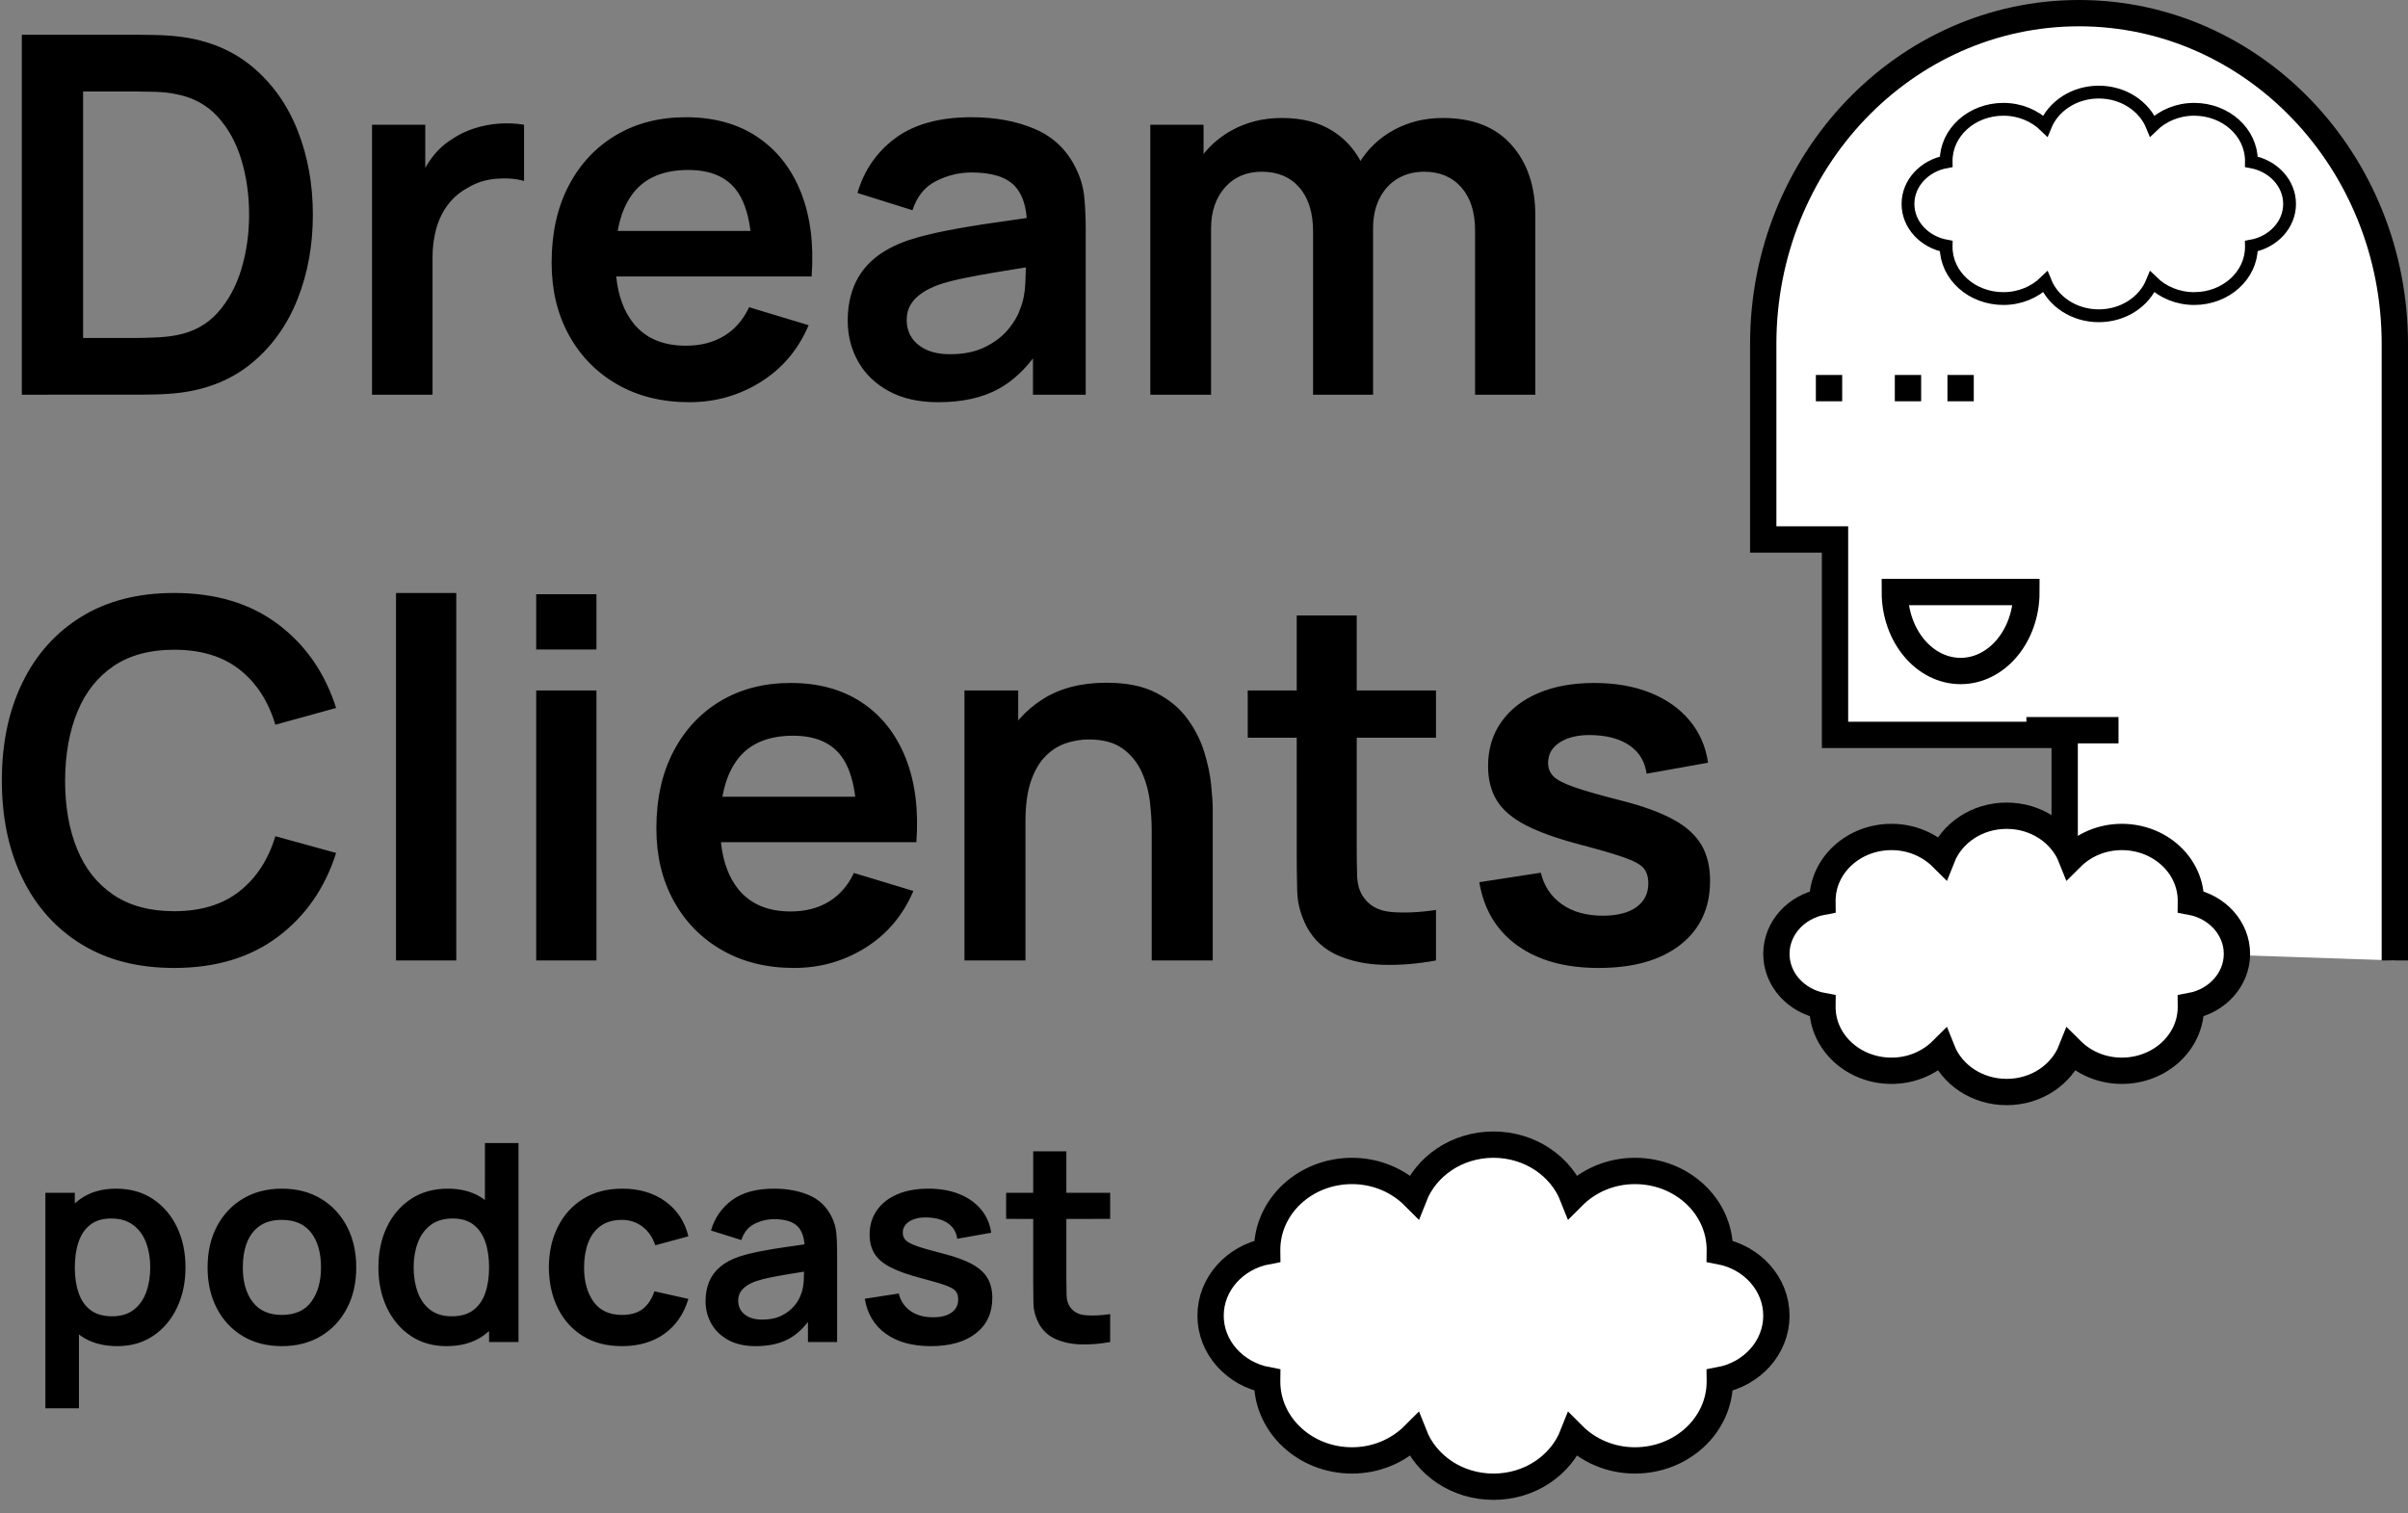 <?xml version="1.0" encoding="UTF-8"?>
<svg width="183px" height="115px" viewBox="0 0 183 115" version="1.1" xmlns="http://www.w3.org/2000/svg" xmlns:xlink="http://www.w3.org/1999/xlink">
    <rect x="0" y="0" width="183" height="115" fill="#808080" stroke="none"/>
    <title>Group Copy</title>
    <g id="Page-1" stroke="none" stroke-width="1" fill="none" fill-rule="evenodd">
        <g id="Group-Copy" transform="translate(0, 1)">
            <g id="logo-podcast" transform="translate(0, 1)">
                <path d="M10.567,27.999 C10.823,27.997 11.217,27.991 11.749,27.981 C12.433,27.968 13.085,27.924 13.706,27.848 C15.872,27.569 17.706,26.8 19.206,25.54 C20.707,24.279 21.844,22.674 22.617,20.723 C23.39,18.772 23.776,16.638 23.776,14.32 C23.776,12.002 23.39,9.868 22.617,7.917 C21.844,5.966 20.707,4.361 19.206,3.1 C17.706,1.84 15.872,1.071 13.706,0.792 C13.073,0.716 12.417,0.672 11.739,0.659 C11.062,0.646 10.609,0.64 10.381,0.64 L10.381,0.64 L1.66,0.64 L1.66,28 L10.567,27.999 Z M10.381,23.687 L6.315,23.687 L6.315,4.953 L10.381,4.953 C10.761,4.953 11.245,4.963 11.835,4.981 C12.424,5 12.946,5.061 13.402,5.162 C14.669,5.403 15.71,5.966 16.527,6.853 C17.345,7.74 17.949,8.835 18.342,10.14 C18.735,11.445 18.931,12.838 18.931,14.32 C18.931,15.751 18.738,17.119 18.352,18.424 C17.965,19.729 17.367,20.837 16.556,21.749 C15.745,22.661 14.694,23.237 13.402,23.478 C12.946,23.567 12.424,23.624 11.835,23.649 C11.245,23.674 10.761,23.687 10.381,23.687 L10.381,23.687 Z M32.871,28 L32.871,17.569 C32.871,16.784 32.966,16.052 33.156,15.374 C33.346,14.697 33.64,14.092 34.039,13.56 C34.438,13.028 34.954,12.591 35.588,12.249 C36.221,11.869 36.933,11.647 37.725,11.584 C38.517,11.521 39.217,11.578 39.825,11.755 L39.825,11.755 L39.825,7.48 C39.217,7.379 38.59,7.35 37.944,7.394 C37.298,7.439 36.667,7.559 36.053,7.755 C35.439,7.952 34.878,8.221 34.372,8.563 C33.776,8.93 33.266,9.396 32.842,9.96 C32.701,10.147 32.569,10.342 32.446,10.543 L32.319,10.764 L32.32,7.48 L28.273,7.48 L28.273,28 L32.871,28 Z M61.681,19.013 C61.858,16.556 61.586,14.421 60.864,12.61 C60.142,10.799 59.037,9.396 57.548,8.402 C56.06,7.407 54.252,6.91 52.124,6.91 C50.11,6.91 48.337,7.366 46.804,8.278 C45.271,9.19 44.074,10.473 43.213,12.126 C42.352,13.778 41.921,15.726 41.921,17.968 C41.921,20.045 42.361,21.882 43.241,23.478 C44.122,25.074 45.347,26.322 46.918,27.221 C48.489,28.12 50.313,28.57 52.39,28.57 C54.366,28.57 56.174,28.057 57.814,27.031 C59.455,26.005 60.668,24.567 61.453,22.718 L61.453,22.718 L56.931,21.35 C56.488,22.3 55.857,23.025 55.04,23.526 C54.223,24.026 53.251,24.276 52.124,24.276 C50.376,24.276 49.046,23.706 48.134,22.566 C47.436,21.694 47.006,20.548 46.842,19.129 L46.83,19.013 L59.439,19.013 L61.681,19.013 Z M57.032,15.555 L46.941,15.555 L46.998,15.258 C47.197,14.311 47.523,13.515 47.978,12.868 L48.134,12.658 C49.046,11.498 50.439,10.919 52.314,10.919 C53.973,10.919 55.189,11.432 55.962,12.458 C56.477,13.142 56.823,14.093 57.001,15.312 L57.032,15.555 Z M71.301,28.57 C73.151,28.57 74.693,28.225 75.928,27.535 C76.783,27.057 77.563,26.389 78.27,25.532 L78.502,25.239 L78.502,28 L82.511,28 L82.511,15.403 C82.511,14.516 82.473,13.696 82.397,12.943 C82.321,12.189 82.1,11.451 81.732,10.729 C81.061,9.374 80.032,8.398 78.645,7.803 C77.258,7.208 75.652,6.91 73.828,6.91 C71.409,6.91 69.487,7.436 68.062,8.487 C66.637,9.538 65.671,10.932 65.164,12.667 L65.164,12.667 L69.344,13.978 C69.686,12.927 70.288,12.186 71.149,11.755 C72.011,11.324 72.904,11.109 73.828,11.109 C75.361,11.109 76.45,11.445 77.096,12.116 C77.613,12.653 77.919,13.429 78.014,14.445 L78.023,14.568 L78.007,14.571 C77.458,14.652 76.92,14.73 76.391,14.806 L75.605,14.918 C74.306,15.102 73.103,15.302 71.995,15.517 C70.886,15.732 69.921,15.973 69.097,16.239 C68.008,16.606 67.121,17.078 66.437,17.654 C65.753,18.231 65.247,18.915 64.917,19.706 C64.588,20.498 64.423,21.388 64.423,22.376 C64.423,23.503 64.686,24.536 65.212,25.473 C65.737,26.41 66.513,27.161 67.539,27.724 C68.565,28.288 69.819,28.57 71.301,28.57 Z M72.213,24.922 C71.491,24.922 70.886,24.808 70.399,24.58 C69.911,24.352 69.541,24.045 69.287,23.659 C69.034,23.272 68.907,22.826 68.907,22.319 C68.907,21.876 69.005,21.489 69.202,21.16 C69.398,20.831 69.68,20.539 70.047,20.286 C70.415,20.033 70.864,19.811 71.396,19.621 C71.941,19.444 72.568,19.282 73.277,19.137 C73.987,18.991 74.835,18.836 75.823,18.671 C76.372,18.58 76.982,18.48 77.652,18.373 L77.962,18.324 L77.961,18.364 C77.956,18.617 77.947,18.897 77.935,19.202 L77.923,19.517 C77.891,20.27 77.755,20.938 77.514,21.521 C77.362,21.99 77.068,22.49 76.631,23.022 C76.194,23.554 75.608,24.004 74.873,24.371 C74.139,24.738 73.252,24.922 72.213,24.922 Z M92.037,28 L92.037,15.365 C92.037,14.086 92.388,13.047 93.091,12.249 C93.794,11.451 94.728,11.052 95.894,11.052 C97.097,11.052 98.047,11.451 98.744,12.249 C99.44,13.047 99.789,14.162 99.789,15.593 L99.789,15.593 L99.789,28 L104.349,28 L104.349,15.365 C104.349,14.466 104.52,13.69 104.862,13.037 C105.204,12.385 105.666,11.891 106.249,11.556 C106.831,11.22 107.49,11.052 108.225,11.052 C109.415,11.052 110.359,11.448 111.056,12.239 C111.752,13.031 112.101,14.13 112.101,15.536 L112.101,15.536 L112.101,28 L116.68,28 L116.68,14.377 C116.68,12.16 116.075,10.371 114.865,9.009 C113.655,7.648 111.917,6.967 109.65,6.967 C108.282,6.967 107.04,7.271 105.926,7.879 C104.811,8.487 103.927,9.332 103.275,10.415 L103.391,10.232 L103.301,10.065 C102.851,9.282 102.255,8.632 101.514,8.113 L101.261,7.946 C100.229,7.293 98.946,6.967 97.414,6.967 C96.02,6.967 94.763,7.274 93.642,7.888 C92.827,8.335 92.134,8.901 91.563,9.586 L91.466,9.707 L91.467,7.48 L87.42,7.48 L87.42,28 L92.037,28 Z M13.231,71.57 C16.385,71.57 19.013,70.781 21.116,69.204 C23.219,67.627 24.694,65.503 25.543,62.83 L25.543,62.83 L20.926,61.557 C20.394,63.33 19.488,64.724 18.209,65.737 C16.93,66.75 15.27,67.257 13.231,67.257 C11.394,67.257 9.862,66.845 8.633,66.022 C7.404,65.199 6.483,64.043 5.869,62.554 C5.254,61.066 4.947,59.321 4.947,57.32 C4.96,55.319 5.273,53.574 5.888,52.086 C6.502,50.597 7.42,49.441 8.643,48.618 C9.865,47.795 11.394,47.383 13.231,47.383 C15.27,47.383 16.93,47.886 18.209,48.894 C19.488,49.901 20.394,51.297 20.926,53.083 L20.926,53.083 L25.543,51.81 C24.694,49.137 23.219,47.013 21.116,45.435 C19.013,43.858 16.385,43.07 13.231,43.07 C10.495,43.07 8.152,43.669 6.201,44.865 C4.25,46.062 2.752,47.731 1.708,49.872 C0.662,52.013 0.14,54.495 0.14,57.32 C0.14,60.145 0.662,62.627 1.708,64.768 C2.752,66.909 4.25,68.578 6.201,69.775 C8.152,70.972 10.495,71.57 13.231,71.57 Z M34.676,71 L34.676,43.07 L30.097,43.07 L30.097,71 L34.676,71 Z M45.328,47.364 L45.328,43.165 L40.749,43.165 L40.749,47.364 L45.328,47.364 Z M45.328,71 L45.328,50.48 L40.749,50.48 L40.749,71 L45.328,71 Z M69.642,62.013 C69.819,59.556 69.547,57.421 68.825,55.61 C68.103,53.799 66.998,52.396 65.509,51.401 C64.021,50.407 62.213,49.91 60.085,49.91 C58.071,49.91 56.297,50.366 54.765,51.278 C53.232,52.19 52.035,53.472 51.174,55.126 C50.312,56.779 49.882,58.726 49.882,60.968 C49.882,63.045 50.322,64.882 51.202,66.478 C52.083,68.074 53.308,69.322 54.879,70.221 C56.449,71.12 58.273,71.57 60.351,71.57 C62.327,71.57 64.135,71.057 65.775,70.031 C67.416,69.005 68.628,67.567 69.414,65.718 L69.414,65.718 L64.892,64.35 C64.448,65.3 63.818,66.025 63.001,66.525 C62.184,67.026 61.212,67.276 60.085,67.276 C58.337,67.276 57.007,66.706 56.095,65.566 C55.397,64.694 54.967,63.548 54.803,62.129 L54.791,62.013 L67.4,62.013 L69.642,62.013 Z M64.993,58.555 L54.902,58.555 L54.959,58.258 C55.158,57.311 55.484,56.515 55.939,55.868 L56.095,55.657 C57.007,54.498 58.4,53.919 60.275,53.919 C61.934,53.919 63.15,54.432 63.923,55.458 C64.438,56.142 64.784,57.093 64.961,58.312 L64.993,58.555 Z M77.932,71 L77.932,60.455 C77.932,59.201 78.071,58.172 78.35,57.367 C78.629,56.563 78.999,55.93 79.462,55.468 C79.924,55.005 80.44,54.679 81.01,54.489 C81.58,54.299 82.156,54.204 82.739,54.204 C83.828,54.204 84.693,54.438 85.333,54.907 C85.972,55.376 86.454,55.974 86.777,56.703 C87.1,57.431 87.305,58.188 87.394,58.973 C87.483,59.758 87.527,60.474 87.527,61.12 L87.527,61.12 L87.527,71 L92.163,71 L92.163,59.543 C92.163,59.049 92.122,58.406 92.04,57.614 C91.957,56.823 91.777,55.984 91.498,55.097 C91.219,54.21 90.789,53.374 90.206,52.589 C89.623,51.804 88.838,51.158 87.85,50.651 C86.862,50.144 85.608,49.891 84.088,49.891 C82.163,49.891 80.541,50.312 79.224,51.154 C78.565,51.576 77.987,52.069 77.488,52.634 L77.381,52.761 L77.381,50.48 L73.296,50.48 L73.296,71 L77.932,71 Z M105.15,71.332 C106.448,71.364 107.775,71.253 109.13,71 L109.13,71 L109.13,67.162 C107.851,67.352 106.711,67.403 105.71,67.314 C104.709,67.225 103.981,66.801 103.525,66.041 C103.284,65.648 103.155,65.142 103.136,64.521 C103.117,63.9 103.107,63.178 103.107,62.355 L103.107,54.071 L109.13,54.071 L109.13,50.48 L103.107,50.48 L103.107,44.78 L98.547,44.78 L98.547,50.48 L94.823,50.48 L94.823,54.071 L98.547,54.071 L98.548,63.113 C98.55,63.921 98.559,64.667 98.575,65.352 L98.585,65.756 C98.61,66.681 98.857,67.586 99.326,68.473 C99.858,69.448 100.637,70.161 101.663,70.611 C102.689,71.06 103.851,71.301 105.15,71.332 Z M121.486,71.57 C124.134,71.57 126.208,70.981 127.709,69.803 C129.21,68.625 129.96,67.004 129.96,64.939 C129.96,63.875 129.742,62.969 129.305,62.222 C128.868,61.475 128.159,60.832 127.177,60.294 C126.195,59.755 124.887,59.277 123.253,58.859 C121.657,58.454 120.457,58.112 119.653,57.833 C118.849,57.554 118.313,57.276 118.047,56.997 C117.781,56.718 117.648,56.383 117.648,55.99 C117.648,55.293 117.978,54.752 118.636,54.365 C119.295,53.979 120.163,53.818 121.239,53.881 C122.367,53.944 123.269,54.229 123.947,54.736 C124.625,55.243 125.02,55.933 125.134,56.807 L125.134,56.807 L129.808,55.971 C129.631,54.742 129.162,53.672 128.402,52.76 C127.642,51.848 126.645,51.145 125.41,50.651 C124.175,50.157 122.759,49.91 121.163,49.91 C119.529,49.91 118.111,50.166 116.907,50.679 C115.704,51.193 114.767,51.924 114.095,52.874 C113.424,53.824 113.088,54.939 113.088,56.218 C113.088,57.244 113.31,58.118 113.753,58.84 C114.197,59.562 114.925,60.186 115.938,60.712 C116.952,61.237 118.32,61.728 120.042,62.184 C121.588,62.589 122.734,62.925 123.481,63.191 C124.229,63.457 124.713,63.733 124.935,64.017 C125.157,64.302 125.267,64.679 125.267,65.148 C125.267,65.908 124.967,66.507 124.365,66.944 C123.763,67.38 122.911,67.599 121.809,67.599 C120.555,67.599 119.517,67.308 118.693,66.725 C117.87,66.142 117.338,65.344 117.097,64.331 L117.097,64.331 L112.423,65.053 C112.765,67.118 113.728,68.72 115.311,69.86 C116.895,71 118.953,71.57 121.486,71.57 Z" id="DreamClients" fill="#000000" fill-rule="nonzero"></path>
                <path d="M6,105.04 L6,99.426 L6.137,99.528 C6.818,100.005 7.646,100.265 8.622,100.308 L8.919,100.315 C9.963,100.315 10.873,100.052 11.649,99.528 C12.427,99.002 13.028,98.288 13.456,97.385 C13.883,96.483 14.096,95.464 14.096,94.33 C14.096,93.182 13.879,92.158 13.445,91.259 C13.011,90.359 12.4,89.649 11.613,89.127 C10.825,88.606 9.896,88.345 8.825,88.345 C7.747,88.345 6.842,88.606 6.111,89.127 C5.964,89.232 5.825,89.343 5.693,89.463 L5.685,89.472 L5.686,88.66 L3.449,88.66 L3.449,105.04 L6,105.04 Z M8.531,98.047 C7.852,98.047 7.304,97.891 6.888,97.58 C6.471,97.268 6.167,96.832 5.974,96.272 C5.782,95.713 5.686,95.065 5.686,94.33 C5.686,93.588 5.782,92.939 5.974,92.382 C6.167,91.826 6.466,91.392 6.872,91.08 C7.278,90.769 7.803,90.613 8.447,90.613 C9.126,90.613 9.686,90.779 10.127,91.112 C10.568,91.444 10.893,91.892 11.104,92.456 C11.313,93.019 11.418,93.644 11.418,94.33 C11.418,95.023 11.315,95.651 11.109,96.215 C10.902,96.778 10.585,97.225 10.159,97.553 C9.732,97.882 9.189,98.047 8.531,98.047 Z M21.414,100.315 C22.548,100.315 23.539,100.061 24.386,99.554 C25.233,99.046 25.893,98.343 26.365,97.443 C26.838,96.544 27.074,95.506 27.074,94.33 C27.074,93.161 26.839,92.127 26.37,91.227 C25.901,90.328 25.243,89.623 24.396,89.112 C23.549,88.6 22.555,88.345 21.414,88.345 C20.301,88.345 19.321,88.597 18.474,89.101 C17.627,89.605 16.966,90.305 16.49,91.201 C16.014,92.097 15.776,93.14 15.776,94.33 C15.776,95.499 16.009,96.533 16.474,97.433 C16.94,98.332 17.596,99.037 18.443,99.549 C19.29,100.059 20.28,100.315 21.414,100.315 Z M21.414,97.942 C20.441,97.942 19.705,97.615 19.204,96.96 C18.704,96.306 18.453,95.429 18.453,94.33 C18.453,93.616 18.558,92.988 18.768,92.445 C18.978,91.903 19.302,91.479 19.74,91.175 C20.177,90.87 20.735,90.718 21.414,90.718 C22.408,90.718 23.154,91.045 23.651,91.7 C24.148,92.354 24.396,93.231 24.396,94.33 C24.396,95.394 24.151,96.262 23.661,96.934 C23.171,97.606 22.422,97.942 21.414,97.942 Z M33.934,100.315 C35.04,100.315 35.967,100.052 36.716,99.528 C36.866,99.422 37.009,99.31 37.144,99.19 L37.167,99.167 L37.168,100 L39.404,100 L39.404,84.88 L36.853,84.88 L36.852,89.211 L36.743,89.127 C36.078,88.653 35.27,88.395 34.318,88.351 L34.028,88.345 C32.957,88.345 32.026,88.606 31.235,89.127 C30.444,89.649 29.834,90.359 29.403,91.259 C28.973,92.158 28.757,93.182 28.757,94.33 C28.757,95.464 28.971,96.483 29.398,97.385 C29.825,98.288 30.427,99.002 31.204,99.528 C31.981,100.052 32.891,100.315 33.934,100.315 Z M34.322,98.047 C33.664,98.047 33.122,97.882 32.695,97.553 C32.268,97.225 31.951,96.778 31.745,96.215 C31.538,95.651 31.435,95.023 31.435,94.33 C31.435,93.644 31.54,93.019 31.75,92.456 C31.96,91.892 32.285,91.444 32.726,91.112 C33.167,90.779 33.727,90.613 34.406,90.613 C35.05,90.613 35.575,90.769 35.981,91.08 C36.387,91.392 36.687,91.826 36.879,92.382 C37.072,92.939 37.168,93.588 37.168,94.33 C37.168,95.065 37.072,95.713 36.879,96.272 C36.687,96.832 36.382,97.268 35.966,97.58 C35.549,97.891 35.001,98.047 34.322,98.047 Z M47.265,100.315 C48.532,100.315 49.603,100.005 50.478,99.386 C51.353,98.766 51.966,97.879 52.316,96.724 L52.316,96.724 L49.733,96.147 C49.537,96.728 49.245,97.172 48.856,97.48 C48.468,97.788 47.937,97.942 47.265,97.942 C46.313,97.942 45.596,97.609 45.113,96.945 C44.63,96.279 44.388,95.408 44.388,94.33 C44.388,93.637 44.49,93.017 44.693,92.472 C44.896,91.925 45.211,91.497 45.638,91.185 C46.065,90.874 46.607,90.718 47.265,90.718 C47.846,90.718 48.364,90.888 48.819,91.227 C49.274,91.567 49.6,92.041 49.796,92.65 L49.796,92.65 L52.316,91.968 C52.043,90.847 51.46,89.964 50.568,89.316 C49.675,88.669 48.585,88.345 47.297,88.345 C46.149,88.345 45.158,88.602 44.325,89.117 C43.492,89.631 42.85,90.338 42.399,91.238 C41.947,92.137 41.718,93.168 41.711,94.33 C41.718,95.471 41.94,96.493 42.378,97.396 C42.815,98.299 43.447,99.011 44.273,99.533 C45.099,100.054 46.096,100.315 47.265,100.315 Z M57.422,100.315 C58.444,100.315 59.297,100.124 59.979,99.743 C60.434,99.488 60.851,99.137 61.23,98.688 L61.401,98.475 L61.402,100 L63.617,100 L63.617,93.038 C63.617,92.549 63.596,92.095 63.554,91.679 C63.512,91.262 63.39,90.855 63.187,90.456 C62.816,89.707 62.247,89.168 61.481,88.838 C60.714,88.51 59.827,88.345 58.819,88.345 C57.482,88.345 56.42,88.635 55.632,89.216 C54.845,89.797 54.311,90.567 54.031,91.526 L54.031,91.526 L56.341,92.251 C56.53,91.67 56.862,91.26 57.338,91.022 C57.814,90.784 58.308,90.665 58.819,90.665 C59.666,90.665 60.268,90.851 60.625,91.222 C60.911,91.519 61.08,91.948 61.132,92.509 L61.136,92.577 L60.902,92.612 C60.714,92.639 60.529,92.667 60.345,92.693 L59.801,92.771 C59.083,92.872 58.418,92.983 57.806,93.102 C57.193,93.221 56.659,93.353 56.204,93.501 C55.602,93.704 55.112,93.964 54.734,94.283 C54.356,94.601 54.076,94.979 53.894,95.417 C53.712,95.854 53.621,96.346 53.621,96.892 C53.621,97.515 53.767,98.085 54.057,98.603 C54.348,99.121 54.776,99.536 55.343,99.848 C55.91,100.159 56.603,100.315 57.422,100.315 Z M57.926,98.299 C57.527,98.299 57.193,98.236 56.924,98.11 C56.654,97.984 56.449,97.814 56.309,97.601 C56.169,97.387 56.099,97.141 56.099,96.861 C56.099,96.615 56.154,96.402 56.262,96.22 C56.371,96.038 56.526,95.877 56.729,95.737 C56.932,95.597 57.181,95.475 57.475,95.37 C57.776,95.272 58.122,95.182 58.514,95.102 C58.906,95.021 59.375,94.936 59.921,94.844 C60.194,94.799 60.495,94.75 60.822,94.698 L61.103,94.653 L61.098,94.85 C61.096,94.92 61.094,94.994 61.091,95.071 L61.082,95.312 C61.064,95.728 60.989,96.097 60.856,96.419 C60.772,96.678 60.609,96.955 60.368,97.249 C60.126,97.543 59.802,97.791 59.396,97.995 C58.99,98.198 58.5,98.299 57.926,98.299 Z M70.729,100.315 C72.192,100.315 73.339,99.99 74.168,99.338 C74.998,98.688 75.412,97.791 75.412,96.65 C75.412,96.062 75.292,95.562 75.05,95.149 C74.809,94.736 74.417,94.381 73.874,94.083 C73.332,93.786 72.609,93.522 71.706,93.29 C70.824,93.067 70.161,92.877 69.716,92.724 C69.272,92.57 68.976,92.415 68.829,92.261 C68.682,92.108 68.608,91.922 68.608,91.705 C68.608,91.32 68.79,91.021 69.154,90.807 C69.518,90.594 69.998,90.504 70.593,90.54 C71.216,90.575 71.715,90.732 72.089,91.012 C72.464,91.292 72.682,91.674 72.745,92.156 L72.745,92.156 L75.328,91.695 C75.23,91.016 74.971,90.424 74.551,89.92 C74.131,89.416 73.58,89.028 72.898,88.754 C72.215,88.481 71.433,88.345 70.551,88.345 C69.648,88.345 68.864,88.487 68.199,88.77 C67.534,89.054 67.016,89.458 66.645,89.983 C66.274,90.508 66.088,91.124 66.088,91.831 C66.088,92.398 66.211,92.881 66.456,93.28 C66.701,93.679 67.103,94.024 67.663,94.314 C68.223,94.605 68.979,94.876 69.931,95.128 C70.785,95.352 71.419,95.537 71.832,95.684 C72.245,95.832 72.513,95.984 72.635,96.141 C72.758,96.299 72.819,96.507 72.819,96.766 C72.819,97.186 72.653,97.517 72.32,97.758 C71.988,98 71.517,98.121 70.908,98.121 C70.215,98.121 69.641,97.96 69.186,97.638 C68.731,97.316 68.437,96.874 68.304,96.314 L68.304,96.314 L65.721,96.713 C65.91,97.855 66.442,98.74 67.317,99.37 C68.192,100 69.329,100.315 70.729,100.315 Z M82.169,100.184 C82.887,100.201 83.62,100.14 84.369,100 L84.369,100 L84.369,97.879 C83.662,97.984 83.032,98.012 82.479,97.963 C81.926,97.914 81.523,97.68 81.271,97.26 C81.138,97.043 81.067,96.763 81.056,96.419 C81.046,96.076 81.04,95.677 81.04,95.222 L81.04,95.222 L81.04,90.645 L84.369,90.644 L84.369,88.66 L81.04,88.66 L81.04,85.51 L78.52,85.51 L78.52,88.66 L76.462,88.66 L76.462,90.644 L78.52,90.645 L78.52,95.37 C78.52,95.885 78.525,96.357 78.534,96.787 L78.541,97.102 C78.555,97.613 78.692,98.114 78.951,98.603 C79.245,99.142 79.675,99.536 80.242,99.785 C80.809,100.033 81.452,100.166 82.169,100.184 Z" id="podcast" fill="#000000" fill-rule="nonzero"></path>
                <path d="M135,98 C135,95.58 133.146,93.56 130.689,93.1 C130.689,93.065 130.7,93.035 130.7,93 C130.7,89.685 127.814,87 124.25,87 C122.379,87 120.713,87.75 119.531,88.935 C118.628,86.64 116.279,85 113.5,85 C110.721,85 108.372,86.64 107.469,88.935 C106.287,87.75 104.621,87 102.75,87 C99.186,87 96.3,89.685 96.3,93 C96.3,93.035 96.311,93.065 96.311,93.1 C93.854,93.56 92,95.58 92,98 C92,100.42 93.854,102.44 96.311,102.9 C96.311,102.935 96.3,102.965 96.3,103 C96.3,106.315 99.186,109 102.75,109 C104.621,109 106.287,108.25 107.469,107.065 C108.372,109.36 110.721,111 113.5,111 C116.279,111 118.628,109.36 119.531,107.065 C120.713,108.25 122.379,109 124.25,109 C127.814,109 130.7,106.315 130.7,103 C130.7,102.965 130.689,102.935 130.689,102.9 C133.146,102.44 135,100.42 135,98 Z" id="Stroke-5" stroke="#000000" stroke-width="2" fill="#FFFFFF"></path>
            </g>
            <g id="head" transform="translate(134, 0)" stroke="#000000" stroke-width="2">
                <path d="M48,72 L48,25.143 C48,11.257 37.255,0 24,0 C10.745,0 0,11.257 0,25.143 L0,40 L5.455,40 L5.455,54.857 L22.909,54.857 L22.909,70.857 L14.182,70.857" id="Stroke-1" fill="#FFFFFF"></path>
                <line x1="20" y1="54.5" x2="27" y2="54.5" id="Stroke-2"></line>
                <path d="M20,44 C20,47.312 17.76,50 15,50 C12.24,50 10,47.312 10,44 L20,44 Z" id="Stroke-3"></path>
                <line x1="4" y1="28.5" x2="6" y2="28.5" id="Stroke-11"></line>
                <line x1="10" y1="28.5" x2="12" y2="28.5" id="Stroke-12"></line>
                <line x1="14" y1="28.5" x2="16" y2="28.5" id="Stroke-13"></line>
            </g>
            <path d="M174,14.5 C174,12.918 172.749,11.597 171.093,11.296 C171.093,11.273 171.1,11.254 171.1,11.231 C171.1,9.063 169.153,7.308 166.75,7.308 C165.488,7.308 164.365,7.798 163.567,8.573 C162.958,7.072 161.374,6 159.5,6 C157.626,6 156.042,7.072 155.433,8.573 C154.635,7.798 153.512,7.308 152.25,7.308 C149.847,7.308 147.9,9.063 147.9,11.231 C147.9,11.254 147.907,11.273 147.907,11.296 C146.251,11.597 145,12.918 145,14.5 C145,16.082 146.251,17.403 147.907,17.704 C147.907,17.727 147.9,17.746 147.9,17.769 C147.9,19.937 149.847,21.692 152.25,21.692 C153.512,21.692 154.635,21.202 155.433,20.427 C156.042,21.928 157.626,23 159.5,23 C161.374,23 162.958,21.928 163.567,20.427 C164.365,21.202 165.488,21.692 166.75,21.692 C169.153,21.692 171.1,19.937 171.1,17.769 C171.1,17.746 171.093,17.727 171.093,17.704 C172.749,17.403 174,16.082 174,14.5 Z" id="Cloud-big" stroke="#000000" stroke-width="0.974" fill="#FFFFFF"></path>
            <path d="M170,71.5 C170,69.545 168.491,67.914 166.491,67.542 C166.491,67.514 166.5,67.49 166.5,67.462 C166.5,64.784 164.151,62.615 161.25,62.615 C159.727,62.615 158.371,63.221 157.409,64.178 C156.674,62.325 154.762,61 152.5,61 C150.238,61 148.326,62.325 147.591,64.178 C146.629,63.221 145.273,62.615 143.75,62.615 C140.849,62.615 138.5,64.784 138.5,67.462 C138.5,67.49 138.509,67.514 138.509,67.542 C136.509,67.914 135,69.545 135,71.5 C135,73.455 136.509,75.086 138.509,75.458 C138.509,75.486 138.5,75.51 138.5,75.538 C138.5,78.216 140.849,80.385 143.75,80.385 C145.273,80.385 146.629,79.779 147.591,78.822 C148.326,80.675 150.238,82 152.5,82 C154.762,82 156.674,80.675 157.409,78.822 C158.371,79.779 159.727,80.385 161.25,80.385 C164.151,80.385 166.5,78.216 166.5,75.538 C166.5,75.51 166.491,75.486 166.491,75.458 C168.491,75.086 170,73.455 170,71.5 Z" id="Stroke-5" stroke="#000000" stroke-width="2" fill="#FFFFFF"></path>
        </g>
    </g>
</svg>